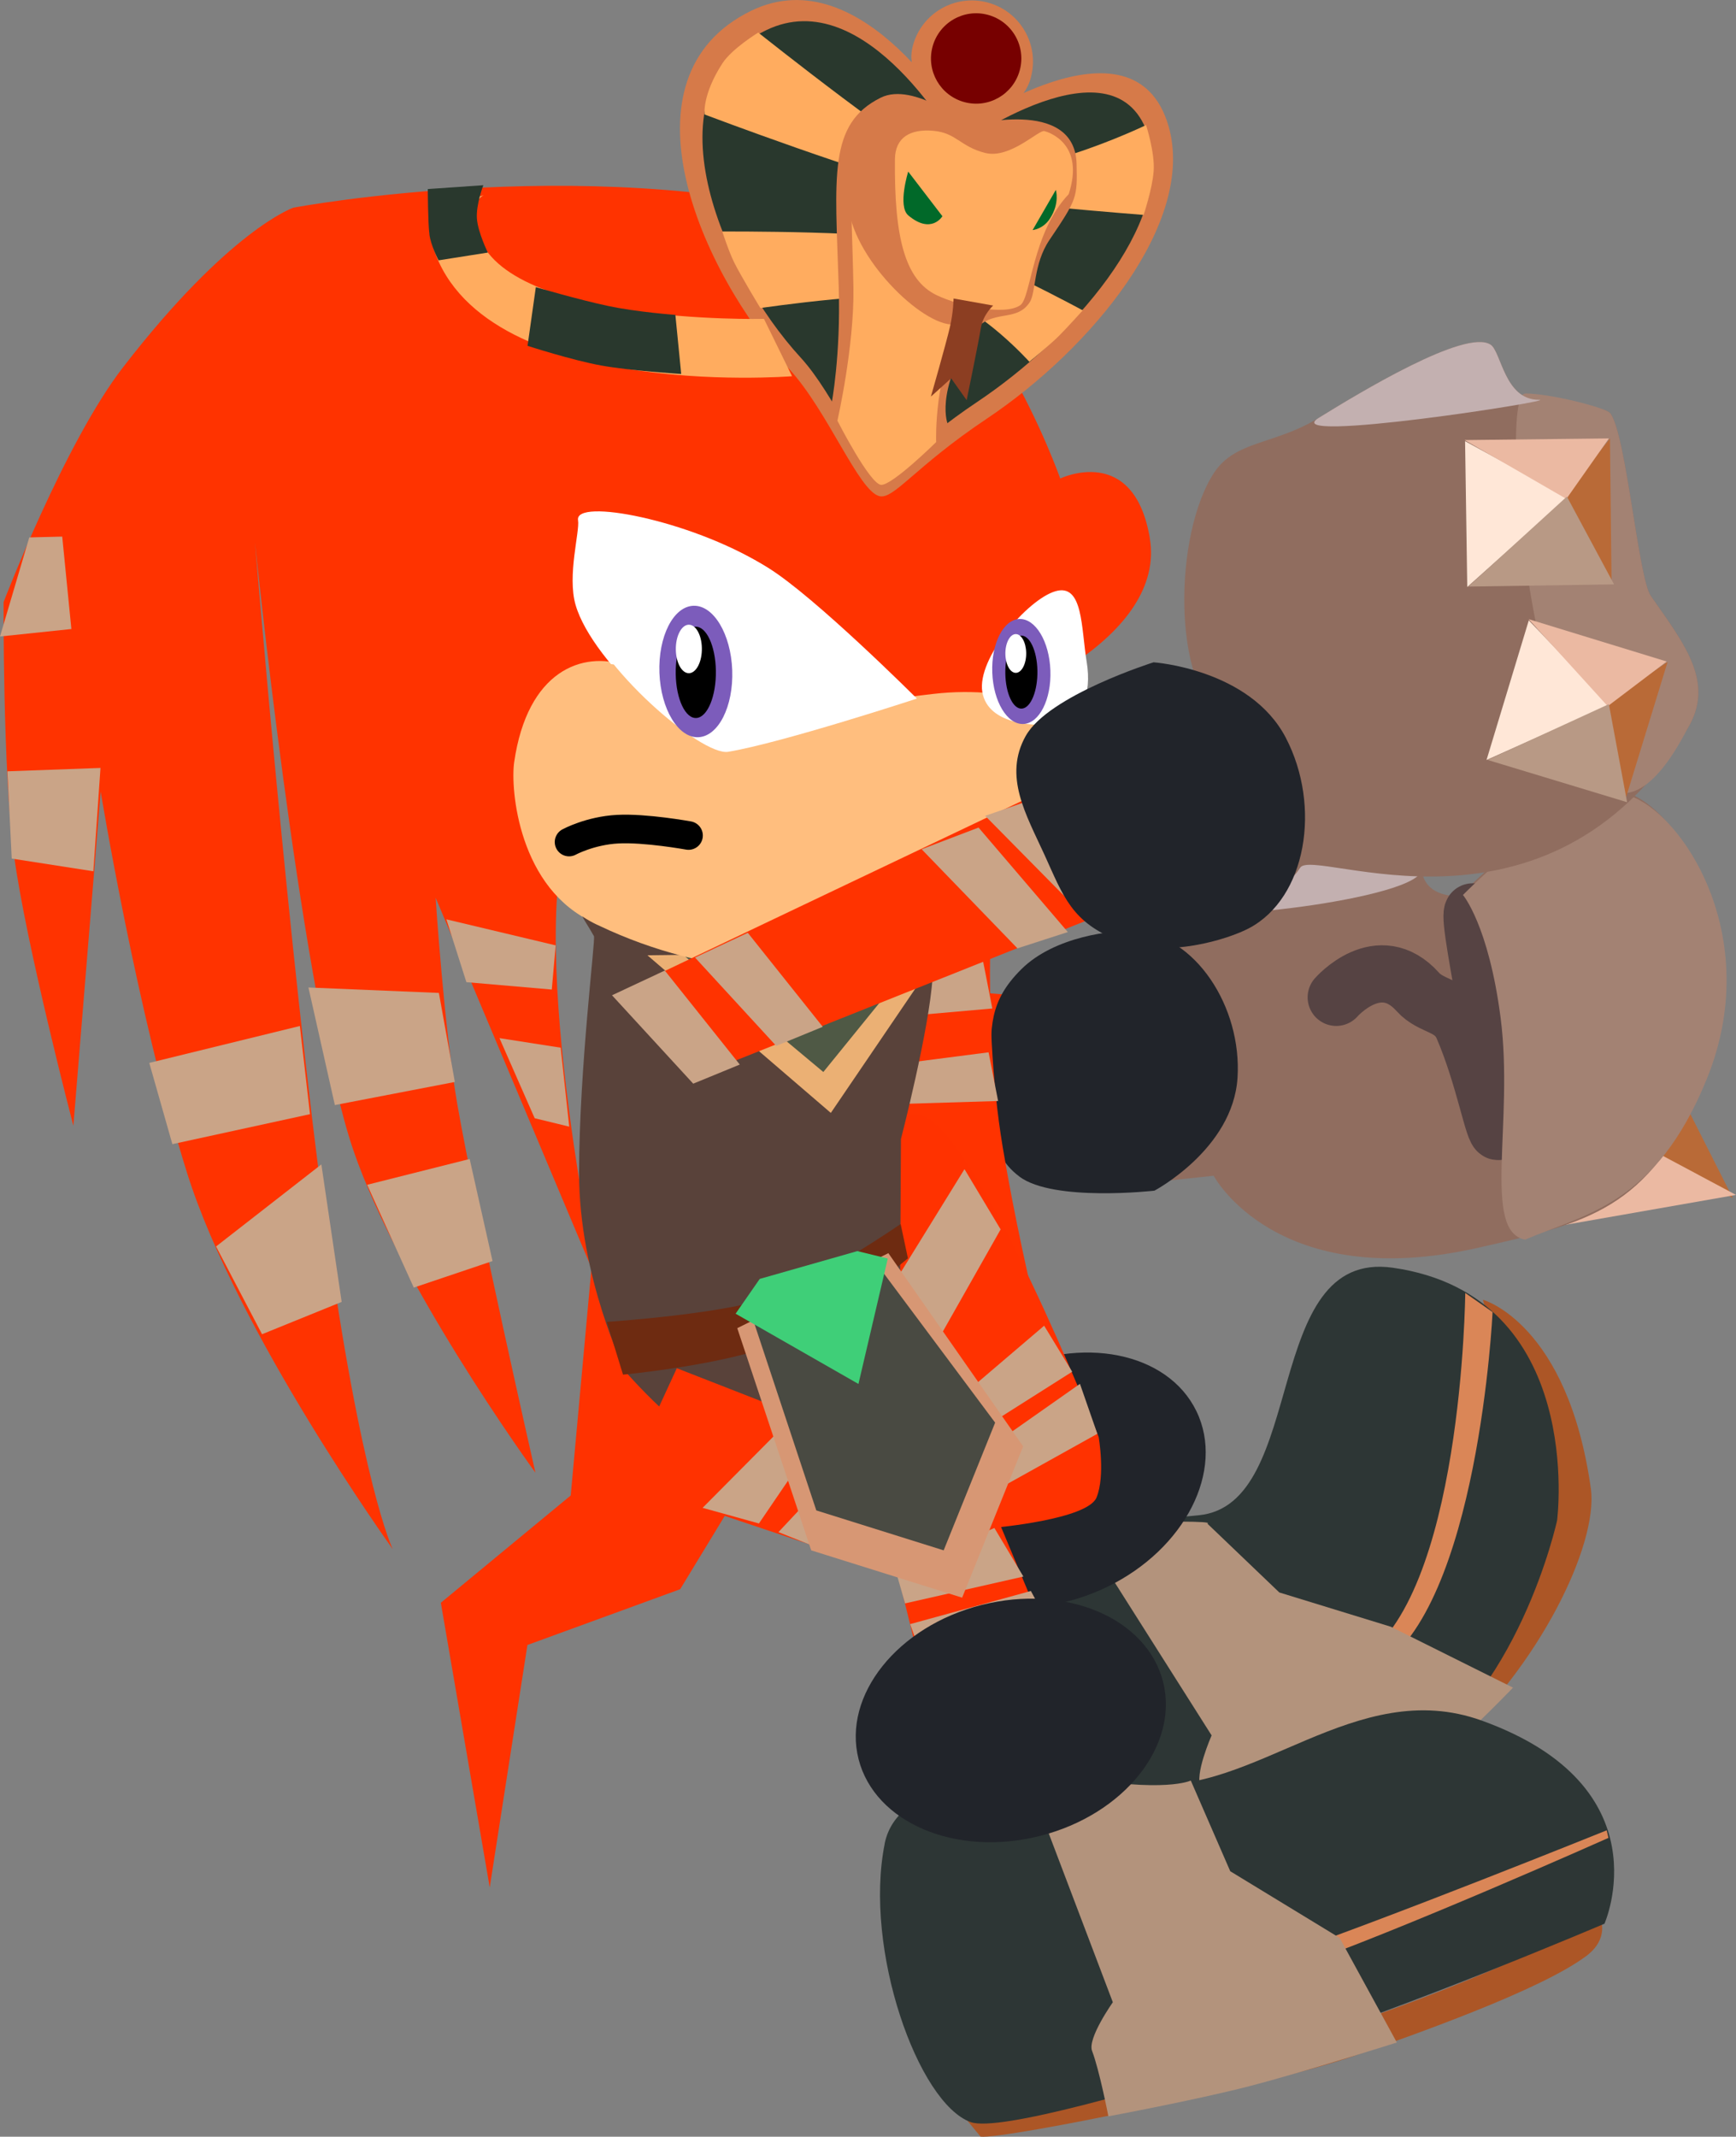 <svg version="1.1" xmlns="http://www.w3.org/2000/svg" xmlns:xlink="http://www.w3.org/1999/xlink" width="30.354" height="37.343" viewBox="0,0,30.354,37.343"><rect x="0" y="0" width="30.354" height="37.343" fill="#808080" stroke="none"/><g transform="translate(-227.162,-160.272)"><g data-paper-data="{&quot;isPaintingLayer&quot;:true}" fill-rule="nonzero" stroke-linejoin="miter" stroke-miterlimit="10" stroke-dasharray="" stroke-dashoffset="0" style="mix-blend-mode: normal"><g data-paper-data="{&quot;index&quot;:null}"><g><path d="M257.461,181.212l-1.395,-0.801l0.188,-1.586z" fill="#b96a37" stroke="none" stroke-width="0" stroke-linecap="butt"/><path d="M257.516,181.155l-3.009,0.527l1.495,-1.335z" fill="#ebb9a2" stroke="none" stroke-width="0" stroke-linecap="butt"/><path d="M238.984,177.184l7.629,0.623l0.16,2.246l-9.091,-1.323z" data-paper-data="{&quot;index&quot;:null}" fill="#ff3200" stroke="none" stroke-width="0" stroke-linecap="butt"/><path d="M248.384,180.82l-1.126,0.12c0,0 -0.773,-1.123 -0.906,-2.061c-0.134,-0.937 0.486,-1.966 0.486,-1.966c0,0 0.859,-0.439 1.113,-0.797c0.238,-0.336 0.199,-0.784 0.629,-1.317c0.635,-0.788 1.457,-1.605 3.027,-1.923c1.041,-0.211 0.294,1.535 0.409,2.581c0.058,0.531 0.671,0.472 0.671,0.472c0,0 1.869,-1.902 2.785,-1.828c0.916,0.074 2.559,2.516 1.439,5.149c-0.924,2.172 -1.999,2.394 -3.891,2.826c-3.538,0.807 -4.637,-1.255 -4.637,-1.255z" data-paper-data="{&quot;index&quot;:null}" fill="#906d5f" stroke="none" stroke-width="0" stroke-linecap="butt"/><path d="M252.912,176.209c-0.119,0.155 0.721,3.686 0.451,3.837c-0.082,0.046 -0.252,-0.968 -0.62,-1.819c-0.173,-0.401 -0.545,-0.345 -0.791,-0.62c-0.681,-0.76 -1.426,0.095 -1.426,0.095" data-paper-data="{&quot;index&quot;:null}" fill="none" stroke="#564343" stroke-width="1" stroke-linecap="round"/><path d="M252.017,175.456c0.058,0.531 -4.319,1.017 -4.066,0.66c0.238,-0.336 0.199,-0.784 0.629,-1.317c0.635,-0.788 1.457,-1.605 3.027,-1.923c1.041,-0.211 0.294,1.535 0.409,2.581z" data-paper-data="{&quot;index&quot;:null}" fill="#c3b0b0" stroke="none" stroke-width="0" stroke-linecap="butt"/><path d="M244.986,180.834c-0.598,-0.447 -0.509,-1.161 -0.502,-1.878c0.007,-0.717 -0.045,-1.17 0.538,-1.747c0.583,-0.577 1.615,-0.689 1.987,-0.665c1.046,0.067 1.871,1.319 1.791,2.565c-0.08,1.246 -1.453,1.972 -1.453,1.972c0,0 -1.763,0.201 -2.361,-0.246z" data-paper-data="{&quot;index&quot;:null}" fill="#21242a" stroke="none" stroke-width="0" stroke-linecap="butt"/><path d="M239.711,177.23l1.092,0.143l0.207,1.847l-1.526,-0.265z" fill="#caa487" stroke="none" stroke-width="NaN" stroke-linecap="butt"/><path d="M241.285,177.365l0.962,0.095l0.16,1.978l-0.633,-0.085z" fill="#caa487" stroke="none" stroke-width="0" stroke-linecap="butt"/><path d="M242.815,177.52l0.722,0.044l-0.059,1.971l-0.787,-0.068z" fill="#caa487" stroke="none" stroke-width="0" stroke-linecap="butt"/><path d="M243.756,177.571l0.698,0.109l-0.039,2.015l-0.524,-0.082z" fill="#caa487" stroke="none" stroke-width="0" stroke-linecap="butt"/></g><path d="M252.742,175.913c0,0 1.807,-1.834 2.723,-1.775c0.917,0.06 2.619,2.344 1.539,4.994c-0.891,2.186 -2.1,2.346 -3.176,2.805c-0.757,-0.145 -0.192,-2.059 -0.428,-3.878c-0.21,-1.622 -0.659,-2.147 -0.659,-2.147z" data-paper-data="{&quot;index&quot;:null}" fill="#a38273" stroke="none" stroke-width="0" stroke-linecap="butt"/></g><path d="M246.208,193.603c-0.418,0.035 3.269,-1.303 5.922,-2.815c2.654,-1.513 0.961,-7.801 0.961,-7.801c0,0 1.487,0.409 1.889,3.315c0.121,0.968 -0.894,3.086 -2.501,4.514c-1.607,1.428 -5.561,2.99 -5.979,3.024z" data-paper-data="{&quot;index&quot;:null}" fill="#ac5626" stroke="none" stroke-width="0" stroke-linecap="butt"/><path d="M243.883,188.687c-0.005,-1.204 1.943,-1.72 4.235,-1.933c1.925,-0.18 1.085,-4.658 3.399,-4.326c3.381,0.485 2.871,4.415 2.871,4.415c0,0 -0.678,3.143 -2.784,4.308c-2.106,1.165 -4.76,2.546 -5.271,2.473c-0.967,-0.139 -2.441,-3.052 -2.45,-4.938z" fill="#2d3635" stroke="none" stroke-width="0" stroke-linecap="butt"/><path d="M251.23,189.432c-1.827,1.083 -2.159,0.945 -0.318,-0.137c1.824,-1.072 1.87,-6.426 1.87,-6.426l0.478,0.334c0,0 -0.245,5.171 -2.03,6.229z" fill="#da8657" stroke="none" stroke-width="0" stroke-linecap="butt"/><path d="M249.531,188.103l1.95,0.599l2.136,1.064c0,0 -1.595,1.676 -2.477,2.107c-0.882,0.431 -2.311,1.064 -2.311,1.064c0,0 -0.473,-1.125 -0.667,-1.431c-0.126,-0.199 0.185,-0.905 0.185,-0.905l-2.273,-3.586c0,0 0.271,-0.125 0.777,-0.137c1.658,-0.039 1.421,0.021 1.421,0.021z" fill="#b3937c" stroke="none" stroke-width="0" stroke-linecap="butt"/><path d="M243.139,187.331c-0.501,-1.035 0.199,-2.41 1.564,-3.071c1.365,-0.661 2.878,-0.359 3.379,0.676c0.501,1.035 -0.199,2.41 -1.564,3.071c-1.365,0.661 -2.878,0.359 -3.379,-0.676z" data-paper-data="{&quot;index&quot;:null}" fill="#21242a" stroke="none" stroke-width="0" stroke-linecap="butt"/><path d="M239.055,188.046l-2.671,0.975l-0.659,4.237l-0.855,-4.975l2.271,-1.875l0.446,-4.882l2.369,1.204l1.944,0.638z" fill="#ff3200" stroke="none" stroke-width="0" stroke-linecap="butt"/><g><path d="M242.156,176.329l2.399,-1.029c0,0 -0.261,2.617 0.139,5.018c0.4,2.401 1.11,4.938 1.11,4.938c0,0 -2.213,-1.67 -2.904,-4.393c-0.441,-1.738 -0.744,-4.533 -0.744,-4.533z" data-paper-data="{&quot;index&quot;:null}" fill="#ff3300" stroke="none" stroke-width="0" stroke-linecap="butt"/><path d="M247.267,169.684c0.279,1.674 -2.326,3.01 -4.44,3.363c-0.022,0.004 -3.912,-1.915 -5.601,1.394c-0.968,1.896 0.399,8.28 0.399,8.28l-2.846,-6.759c0,0 0.149,2.284 0.379,3.608c0.321,1.848 1.366,6.44 1.366,6.44c0,0 -2.538,-3.48 -3.264,-5.886c-0.879,-2.915 -1.64,-10.375 -1.64,-10.375c0,0 0.598,7.259 1.23,11.875c0.632,4.616 1.179,5.722 1.179,5.722c0,0 -2.721,-3.786 -3.597,-6.578c-0.876,-2.791 -1.51,-6.664 -1.51,-6.664l-0.477,5.842c0,0 -0.831,-3.174 -1.039,-4.735c-0.198,-1.486 -0.181,-4.418 -0.181,-4.418c0,0 1.063,-2.775 2.086,-4.099c1.863,-2.412 2.979,-2.792 2.979,-2.792c0,0 5.495,-1.039 9.967,0.306c2.113,0.636 3.443,4.427 3.443,4.427c0,0 1.29,-0.624 1.568,1.05z" data-paper-data="{&quot;index&quot;:null}" fill="#ff3300" stroke="none" stroke-width="0" stroke-linecap="butt"/><path d="M248.073,174.356c0,0 0.779,0.812 -4.325,2.448c-2.092,0.67 -4.345,0.474 -6.178,-0.396c-1.343,-0.587 -1.485,-2.349 -1.418,-2.813c0.231,-1.604 1.196,-1.952 1.948,-1.694c0.888,0.305 1.561,1.398 1.561,1.398c0,0 1.018,-0.579 3.822,-0.9c2.867,-0.329 4.591,1.958 4.591,1.958z" data-paper-data="{&quot;index&quot;:null}" fill="#ffbe7e" stroke="none" stroke-width="0" stroke-linecap="butt"/><path d="M249.099,174.654c0.05,0.299 -1.761,0.323 -1.761,0.323c0,0 -0.436,-0.493 -0.365,-0.788c0.07,-0.295 0.679,-0.494 0.679,-0.494c0,0 1.398,0.66 1.448,0.959z" data-paper-data="{&quot;index&quot;:null}" fill="#030000" stroke="none" stroke-width="0" stroke-linecap="butt"/><path d="M237.026,174.938c0,0 0.365,-0.199 0.85,-0.225c0.485,-0.026 1.239,0.111 1.239,0.111" data-paper-data="{&quot;index&quot;:null}" fill="none" stroke="#000000" stroke-width="0.5" stroke-linecap="round"/><path d="M243.108,172.432c0,0 -2.356,0.773 -3.299,0.93c-0.465,0.077 -2.283,-1.482 -2.583,-2.518c-0.149,-0.517 0.076,-1.28 0.043,-1.48c-0.066,-0.393 1.957,-0.004 3.233,0.779c0.816,0.5 2.606,2.288 2.606,2.288z" data-paper-data="{&quot;index&quot;:null}" fill="#ffffff" stroke="none" stroke-width="0" stroke-linecap="butt"/><g data-paper-data="{&quot;index&quot;:null}" fill="none" stroke="none" stroke-width="1" stroke-linecap="butt" font-family="sans-serif" font-weight="normal" font-size="12" text-anchor="start"/><path d="M242.343,178.934l2.104,-0.271l0.167,0.851l-1.992,0.06z" fill="#caa487" stroke="none" stroke-width="NaN" stroke-linecap="butt"/><path d="M242.364,178.086l-0.14,-0.747l2.122,-0.293l0.167,0.851z" fill="#caa487" stroke="none" stroke-width="0" stroke-linecap="butt"/><path d="M236.511,179.815l-0.616,-1.4l1.07,0.167l0.15,1.38z" fill="#caa487" stroke="none" stroke-width="0" stroke-linecap="butt"/><path d="M235.317,177.437l-0.35,-1.098l1.911,0.455l-0.068,0.772z" fill="#caa487" stroke="none" stroke-width="0" stroke-linecap="butt"/><path d="M234.397,182.775l-0.815,-1.797l1.792,-0.451l0.4,1.784z" fill="#caa487" stroke="none" stroke-width="0" stroke-linecap="butt"/><path d="M233.017,179.585l-0.462,-2.055l2.281,0.095l0.279,1.556z" fill="#caa487" stroke="none" stroke-width="0" stroke-linecap="butt"/><path d="M230.176,180.268l-0.404,-1.42l2.633,-0.645l0.177,1.541z" fill="#caa487" stroke="none" stroke-width="0" stroke-linecap="butt"/><path d="M231.744,183.59l-0.804,-1.534l1.841,-1.434l0.355,2.403z" fill="#caa487" stroke="none" stroke-width="0" stroke-linecap="butt"/><path d="M227.367,175.277l-0.075,-1.525l1.627,-0.059l-0.125,1.806z" fill="#caa487" stroke="none" stroke-width="0" stroke-linecap="butt"/><path d="M227.162,171.396l0.512,-1.732l0.576,-0.014l0.16,1.615z" fill="#caa487" stroke="none" stroke-width="0" stroke-linecap="butt"/></g><path d="M241.93,185.888l-1.289,-1.985c0,0 1.718,-4.381 2.606,-4.152c1.007,0.261 3.125,5.634 3.125,5.634c0,0 0.119,0.676 -0.037,1.058c-0.156,0.383 -1.774,0.527 -1.774,0.527c0,0 -1.148,-2.428 -1.717,-2.66c-0.634,-0.259 -0.914,1.577 -0.914,1.577z" fill="#ff3200" stroke="none" stroke-width="0" stroke-linecap="butt"/><path d="M242.764,184.138c0,0 -0.336,-0.001 -0.477,0.159c-0.141,0.16 -0.27,0.688 -0.27,0.688l-0.793,-2.611l0.398,-0.822z" fill="#caa487" stroke="none" stroke-width="0" stroke-linecap="butt"/><path d="M243.079,184.547l-0.842,-0.947l1.789,-2.895l0.632,1.053z" fill="#caa487" stroke="none" stroke-width="0" stroke-linecap="butt"/><path d="M244.346,186.445l-0.363,-0.54l2.062,-1.448l0.304,0.873z" fill="#caa487" stroke="none" stroke-width="0" stroke-linecap="butt"/><path d="M243.808,185.576l-0.296,-0.509l1.907,-1.626l0.49,0.804z" fill="#caa487" stroke="none" stroke-width="0" stroke-linecap="butt"/><path d="M242.915,180.181l-0.024,4.209c0,0 -1.544,1.528 -2.475,1.499c-0.931,-0.029 -2.319,-1.648 -2.319,-1.648c0,0 -0.813,-1.65 -0.81,-3.475c0.003,-1.825 0.29,-4.08 0.26,-4.133c-0.34,-0.608 -0.38,-0.327 0.676,-0.729c2.191,-0.833 4.552,-0.463 5.001,-0.672c0.665,-0.309 0.301,1.203 0.244,2.118c-0.057,0.915 -0.553,2.829 -0.553,2.829z" data-paper-data="{&quot;index&quot;:null}" fill="#59423a" stroke="none" stroke-width="0" stroke-linecap="butt"/><g stroke="none" stroke-width="0" stroke-linecap="butt"><path d="M238.482,176.967l5.125,-0.065l-1.918,2.82z" fill="#ebb074"/><path d="M241.558,179.007l-2.43,-2.03l4.079,-0.001z" fill="#4f5945"/><path d="M239.771,177.004l3.055,-0.082l-1.214,1.251z" fill="#ebb074"/></g><path d="M248.159,174.406c0,0 0.779,0.812 -4.325,2.448c-2.092,0.67 -4.345,0.474 -6.178,-0.396c-1.343,-0.587 -1.485,-2.349 -1.418,-2.813c0.231,-1.604 1.196,-1.952 1.948,-1.694c0.888,0.305 1.561,1.398 1.561,1.398c0,0 1.018,-0.579 3.822,-0.9c2.867,-0.329 4.591,1.958 4.591,1.958z" data-paper-data="{&quot;index&quot;:null}" fill="#ffbe7e" stroke="none" stroke-width="0" stroke-linecap="butt"/><path d="M249.184,174.703c0.05,0.299 -1.761,0.323 -1.761,0.323c0,0 -0.436,-0.493 -0.365,-0.788c0.07,-0.295 0.679,-0.494 0.679,-0.494c0,0 1.398,0.66 1.448,0.959z" data-paper-data="{&quot;index&quot;:null}" fill="#030000" stroke="none" stroke-width="0" stroke-linecap="butt"/><path d="M249.237,168.342z" data-paper-data="{&quot;index&quot;:null}" fill="#030000" stroke="none" stroke-width="0" stroke-linecap="butt"/><path d="M237.112,174.988c0,0 0.365,-0.199 0.85,-0.225c0.485,-0.026 1.239,0.111 1.239,0.111" data-paper-data="{&quot;index&quot;:null}" fill="none" stroke="#000000" stroke-width="0.5" stroke-linecap="round"/><path d="M243.193,172.481c0,0 -2.356,0.773 -3.299,0.93c-0.465,0.077 -2.283,-1.482 -2.583,-2.518c-0.149,-0.517 0.076,-1.28 0.043,-1.48c-0.066,-0.393 1.957,-0.004 3.233,0.779c0.816,0.5 2.606,2.288 2.606,2.288z" data-paper-data="{&quot;index&quot;:null}" fill="#ffffff" stroke="none" stroke-width="0" stroke-linecap="butt"/><path d="M246.162,171.834c0.098,0.587 -0.101,1.019 -0.48,1.082c-0.379,0.063 -1.246,0.037 -1.344,-0.55c-0.098,-0.587 0.791,-1.619 1.278,-1.761c0.487,-0.142 0.449,0.642 0.546,1.23z" data-paper-data="{&quot;index&quot;:null}" fill="#ffffff" stroke="none" stroke-width="0" stroke-linecap="butt"/><path d="M242.858,187.779l-4.78,-1.603l0.918,-1.992l5.389,2.104l1.345,3.215c0,0 -0.312,0.775 -0.75,0.965c-0.438,0.189 -1.461,-0.009 -1.461,-0.009z" fill="#ff3200" stroke="none" stroke-width="NaN" stroke-linecap="butt"/><g stroke="none" stroke-width="0" stroke-linecap="butt"><path d="M238.169,177.535l8.589,-4.088c0,0 0.901,0.248 1.167,0.972c0.342,0.933 -0.181,1.31 -0.181,1.31l-8.489,3.384z" fill="#ff3300"/><path d="M237.863,177.666l0.923,-0.432l1.311,1.643l-0.814,0.334z" fill="#caa487"/><path d="M239.314,177.006l0.923,-0.432l1.311,1.643l-0.814,0.334z" fill="#caa487"/><path d="M243.277,175.114l0.995,-0.379l1.561,1.826l-0.881,0.285z" fill="#caa487"/><path d="M244.388,174.53l1.028,-0.356l1.675,1.909l-0.911,0.263z" fill="#caa487"/></g><g stroke="none" stroke-width="0" stroke-linecap="butt"><path d="M248.394,168.529c0.371,-0.561 1.067,-0.486 1.827,-0.954c0.694,-0.428 2.569,-1.568 3.006,-1.279c0.186,0.123 0.243,0.966 0.843,0.963c0.419,-0.002 1.164,0.134 1.244,0.232c0.279,0.339 0.492,2.88 0.713,3.197c0.586,0.84 1.135,1.517 0.635,2.329c-2.458,3.993 -6.522,2.048 -6.766,2.419c-0.71,1.074 -0.413,-1.98 -1.329,-2.585c-0.916,-0.605 -0.884,-3.247 -0.174,-4.321z" data-paper-data="{&quot;index&quot;:null}" fill="#906d5f"/><path d="M245.098,173.132c0.396,-0.707 2.234,-1.285 2.234,-1.285c0,0 1.683,0.115 2.311,1.316c0.628,1.201 0.362,2.806 -0.647,3.334c-0.358,0.188 -1.432,0.532 -2.265,0.216c-0.833,-0.315 -0.981,-0.789 -1.304,-1.497c-0.323,-0.708 -0.726,-1.378 -0.329,-2.085z" data-paper-data="{&quot;index&quot;:null}" fill="#21242a"/><path d="M253.83,167.149c0.419,-0.002 1.403,0.244 1.484,0.342c0.279,0.339 0.492,2.88 0.713,3.197c0.586,0.84 1.135,1.517 0.635,2.329c-2.324,4.46 -3.432,-5.865 -2.832,-5.867z" data-paper-data="{&quot;index&quot;:null}" fill="#a38273"/><g data-paper-data="{&quot;index&quot;:null}"><path d="M255.34,170.46l-0.815,-1.53l0.787,-0.994z" fill="#b96a37"/><path d="M254.571,168.962l-1.754,1.569l-0.038,-2.549z" fill="#ffe7d7"/><path d="M254.55,168.991l-1.78,-1.028l2.524,-0.029z" fill="#ebb9a2"/><path d="M254.559,168.95l0.825,1.535l-2.549,0.038z" fill="#b89985"/></g><g data-paper-data="{&quot;index&quot;:null}"><path d="M255.579,174.253l-0.311,-1.705l1.052,-0.708z" fill="#b96a37"/><path d="M255.302,172.593l-2.148,0.961l0.739,-2.44z" fill="#ffe7d7"/><path d="M255.273,172.614l-1.383,-1.521l2.414,0.74z" fill="#ebb9a2"/><path d="M255.293,172.578l0.319,1.714l-2.44,-0.739z" fill="#b89985"/></g><path d="M250.22,167.575c0.694,-0.428 2.569,-1.568 3.006,-1.279c0.186,0.123 0.243,0.966 0.843,0.963c0.419,-0.002 -4.609,0.784 -3.849,0.316z" data-paper-data="{&quot;index&quot;:null}" fill="#c3b0b0"/></g><g data-paper-data="{&quot;index&quot;:null}" stroke="none" stroke-width="0" stroke-linecap="butt"><path d="M239.371,173.156c-0.351,0.013 -0.655,-0.49 -0.679,-1.125c-0.023,-0.634 0.242,-1.159 0.594,-1.172c0.351,-0.013 0.655,0.49 0.679,1.125c0.023,0.634 -0.242,1.159 -0.594,1.172z" fill="#7c5cbb"/><path d="M239.341,172.82c-0.194,0.016 -0.357,-0.328 -0.364,-0.768c-0.007,-0.441 0.144,-0.811 0.338,-0.827c0.194,-0.016 0.357,0.328 0.364,0.768c0.007,0.441 -0.144,0.811 -0.338,0.827z" fill="#000000"/><path d="M239.215,172.037c-0.126,0.009 -0.232,-0.174 -0.236,-0.408c-0.005,-0.234 0.094,-0.43 0.219,-0.439c0.126,-0.009 0.232,0.174 0.236,0.408c0.005,0.234 -0.094,0.43 -0.219,0.439z" fill="#ffffff"/></g><path d="M243.295,189.269l-0.219,-0.613l2.111,-0.579l0.324,0.603z" fill="#caa487" stroke="none" stroke-width="0" stroke-linecap="butt"/><path d="M242.987,188.294l-0.162,-0.566l1.724,-0.752l0.507,0.849z" fill="#caa487" stroke="none" stroke-width="0" stroke-linecap="butt"/><g data-paper-data="{&quot;index&quot;:null}" stroke="none" stroke-width="0" stroke-linecap="butt"><path d="M245.054,172.925c-0.281,0.01 -0.524,-0.392 -0.542,-0.899c-0.019,-0.507 0.194,-0.926 0.474,-0.936c0.281,-0.01 0.524,0.392 0.542,0.899c0.019,0.507 -0.194,0.926 -0.474,0.936z" fill="#7c5cbb"/><path d="M245.031,172.656c-0.155,0.013 -0.285,-0.262 -0.291,-0.614c-0.006,-0.352 0.115,-0.648 0.27,-0.661c0.155,-0.013 0.285,0.262 0.291,0.614c0.006,0.352 -0.115,0.648 -0.27,0.661z" fill="#000000"/><path d="M244.93,172.031c-0.101,0.007 -0.185,-0.139 -0.189,-0.326c-0.004,-0.187 0.075,-0.344 0.175,-0.351c0.101,-0.007 0.185,0.139 0.189,0.326c0.004,0.187 -0.075,0.344 -0.175,0.351z" fill="#ffffff"/></g><g stroke="none" stroke-width="0" stroke-linecap="butt"><path d="M244.067,197.323c-0.416,-0.05 3.464,-0.619 6.367,-1.568c2.903,-0.949 4.712,-1.947 4.712,-1.947c0,0 0.158,0.343 -0.246,0.647c-0.807,0.607 -3.072,1.396 -4.037,1.738c-1.449,0.513 -6.14,1.47 -6.556,1.42z" data-paper-data="{&quot;index&quot;:null}" fill="#ac5626"/><path d="M242.63,192.494c0.237,-1.18 2.249,-1.294 4.537,-1.043c1.922,0.211 3.7,-1.901 5.9,-1.11c3.214,1.155 2.149,3.551 2.149,3.551c0,0 -3.466,1.476 -5.763,2.195c-2.297,0.719 -4.833,1.447 -5.319,1.272c-0.919,-0.33 -1.874,-3.016 -1.503,-4.865z" fill="#2d3635"/><path d="M249.678,194.7c-2.007,0.694 -2.305,0.492 -0.284,-0.198c2.002,-0.684 5.861,-2.242 5.861,-2.242l0.031,0.132c0,0 -3.647,1.629 -5.608,2.307z" fill="#da8657"/><path d="M248.673,192.975l1.913,1.165l1,1.828c0,0 -1.627,0.517 -2.577,0.763c-0.95,0.245 -2.467,0.527 -2.467,0.527c0,0 -0.156,-0.805 -0.285,-1.143c-0.084,-0.221 0.363,-0.85 0.363,-0.85l-1.507,-3.969c0,0 0.291,-0.068 0.789,0.022c1.632,0.295 2.081,0.072 2.081,0.072z" fill="#b3937c"/><path d="M242.174,191.016c-0.283,-1.114 0.679,-2.321 2.149,-2.694c1.47,-0.374 2.891,0.227 3.175,1.341c0.283,1.114 -0.679,2.321 -2.149,2.694c-1.47,0.374 -2.891,-0.227 -3.175,-1.341z" data-paper-data="{&quot;index&quot;:null}" fill="#21242a"/></g><path d="M240.432,186.897l-0.985,-0.273l1.639,-1.65l0.546,0.16z" fill="#caa487" stroke="none" stroke-width="0" stroke-linecap="butt"/><path d="M241.85,187.477l-1.077,-0.429l1.515,-1.614l0.812,0.275z" fill="#caa487" stroke="none" stroke-width="0" stroke-linecap="butt"/><path d="M238.055,184.295l-0.283,-0.921c0,0 2.175,-0.141 2.996,-0.473c0.822,-0.333 2.142,-1.237 2.142,-1.237l0.127,0.599c0,0 -1.263,1.079 -2.229,1.473c-0.965,0.394 -2.753,0.56 -2.753,0.56z" data-paper-data="{&quot;index&quot;:null}" fill="#6e2b11" stroke="none" stroke-width="0" stroke-linecap="butt"/><path d="M243.985,188.194l-2.639,-0.827l-1.293,-3.883l2.642,-1.311l2.357,3.377z" fill="#d79774" stroke="none" stroke-width="0" stroke-linecap="butt"/><path d="M243.662,187.367l-2.227,-0.698l-1.141,-3.44l2.193,-0.874l2.075,2.78z" fill="#494a42" stroke="none" stroke-width="0" stroke-linecap="butt"/><path d="M240.024,183.231l0.422,-0.608l1.707,-0.486l0.532,0.13l-0.513,2.192z" fill="#3fcf78" stroke="none" stroke-width="0" stroke-linecap="butt"/><g stroke="none" stroke-width="0" stroke-linecap="butt"><g><path d="M247.595,162.48c0.48,1.675 -1.353,3.89 -3.177,5.108c-1.27,0.849 -1.63,1.423 -1.884,1.354c-0.361,-0.098 -0.901,-1.489 -1.568,-2.215c-1.566,-1.705 -3.043,-5.107 -0.673,-6.265c1.967,-0.961 3.677,2.047 3.677,2.047c0,0 3.021,-2.133 3.625,-0.029z" fill="#d67a49"/><path d="M245.188,161.625c-0.084,0.316 -0.327,0.517 -0.601,0.646c-0.221,0.104 -0.737,0.361 -0.737,0.361c0,0 -0.323,-0.575 -0.461,-0.75c-0.202,-0.256 -0.356,-0.471 -0.266,-0.81c0.152,-0.57 0.738,-0.909 1.308,-0.756c0.57,0.152 0.909,0.738 0.756,1.308z" fill="#d67a49"/><path d="M244.026,162.057c-0.422,-0.113 -0.672,-0.546 -0.559,-0.967c0.113,-0.422 0.546,-0.672 0.967,-0.559c0.422,0.113 0.672,0.546 0.559,0.967c-0.113,0.422 -0.546,0.672 -0.967,0.559z" fill="#770000"/><path d="M247.252,162.689c0.43,1.499 -1.368,3.514 -3,4.605c-1.137,0.76 -1.46,1.274 -1.686,1.212c-0.323,-0.088 -0.807,-1.333 -1.403,-1.983c-1.401,-1.526 -2.731,-4.685 -0.609,-5.721c1.761,-0.86 3.35,2.035 3.35,2.035c0,0 2.809,-2.032 3.349,-0.148z" fill="#29382d"/><path d="M247.158,164.028c0,0 -2.853,-0.223 -3.482,-0.366c-1.303,-0.296 -4.194,-1.389 -4.194,-1.389c0,0 -0.047,-0.339 0.31,-0.892c0.166,-0.258 0.628,-0.54 0.628,-0.54c0,0 2.81,2.238 3.339,2.38c1.202,0.321 3.442,-0.763 3.442,-0.763c0,0 0.156,0.481 0.133,0.801c-0.023,0.319 -0.176,0.769 -0.176,0.769z" fill="#ffac5f"/><path d="M245.16,166.594c0,0 -0.86,-0.954 -1.56,-1.112c-0.781,-0.176 -3.143,0.174 -3.143,0.174c0,0 -0.342,-0.563 -0.459,-0.8c-0.092,-0.185 -0.207,-0.538 -0.207,-0.538c0,0 2.886,-0.017 3.697,0.2c0.868,0.232 2.606,1.178 2.606,1.178c0,0 -0.27,0.301 -0.42,0.45c-0.153,0.152 -0.513,0.448 -0.513,0.448z" fill="#ffac5f"/><path d="M243.734,167.688c0,0 -0.972,0.885 -1.225,0.888c-0.241,0.003 -0.808,-1.242 -0.808,-1.242c0,0 0.164,-0.846 0.126,-2.048c-0.061,-1.938 -0.191,-2.847 0.735,-3.307c0.579,-0.287 1.54,0.491 1.54,0.491c0,0 1.855,-0.514 1.884,0.666c0.014,0.592 0.01,0.613 -0.475,1.331c-0.285,0.422 -0.232,0.92 -0.346,1.09c-0.245,0.366 -0.658,0.092 -0.985,0.518c-0.681,1.067 -0.446,1.611 -0.446,1.611z" fill="#d67a49"/><path d="M244.043,165.827c-0.565,0.919 -0.512,2.171 -0.512,2.171c0,0 -0.752,0.742 -0.957,0.748c-0.195,0.006 -0.77,-1.122 -0.77,-1.122c0,0 0.295,-1.291 0.28,-2.316c-0.024,-1.653 -0.203,-2.677 0.552,-3.082c0.472,-0.252 1.291,0.491 1.291,0.491c0,0 1.696,-0.497 1.662,0.048c-0.029,0.462 -0.759,1.783 -1.545,3.063z" fill="#ffac5f"/><path d="M244.043,165.827c-0.288,0.47 -1.574,-0.569 -1.951,-1.562c-0.361,-0.951 0.13,-1.916 0.5,-2.114c0.472,-0.252 1.378,0.515 1.378,0.515c0,0 1.652,-0.446 1.618,0.098c-0.029,0.462 -0.759,1.783 -1.545,3.063z" fill="#d67a49"/><path d="M245.003,165.605c-0.271,0.189 -1.063,0.017 -1.463,-0.174c-0.553,-0.264 -0.744,-1.003 -0.73,-2.377c0.004,-0.377 0.264,-0.533 0.673,-0.496c0.404,0.037 0.469,0.278 0.906,0.387c0.433,0.109 0.935,-0.408 1.034,-0.382c0.09,0.024 0.71,0.228 0.425,1.103c-0.638,0.667 -0.659,1.809 -0.845,1.939z" fill="#ffac5f"/><path d="M243.793,166.884l-0.354,0.319c0,0 0.263,-0.917 0.332,-1.214c0.063,-0.271 0.064,-0.5 0.064,-0.5l0.692,0.123c0,0 -0.174,0.158 -0.212,0.382c-0.053,0.313 -0.251,1.272 -0.251,1.272z" fill="#8c3e22"/><path d="M243.64,164.051c0,0 -0.193,0.325 -0.596,-0.014c-0.191,-0.161 -0.002,-0.766 -0.002,-0.766l0.598,0.78z" fill="#016929"/><path d="M245.217,164.293l0.406,-0.702c0,0 0.075,0.227 -0.103,0.502c-0.12,0.185 -0.303,0.2 -0.303,0.2z" fill="#016929"/></g><path d="M241.012,166.847c0,0 -5.75,0.463 -6.341,-2.503c-0.038,-0.501 0.217,-0.471 0.217,-0.471l0.736,-0.189c0,0 -0.234,0.062 -0.126,0.585c0.346,1.687 5.022,1.576 5.022,1.576l0.492,1.003z" fill="#ffac5f"/><path d="M239.073,166.808c0,0 -0.894,-0.056 -1.404,-0.149c-0.51,-0.093 -1.283,-0.343 -1.283,-0.343l0.145,-1.026c0,0 0.752,0.221 1.263,0.329c0.511,0.108 1.177,0.156 1.177,0.156l0.102,1.033z" fill="#29382d"/><path d="M234.83,164.822c0,0 -0.138,-0.26 -0.161,-0.463c-0.024,-0.203 -0.027,-0.783 -0.027,-0.783l0.971,-0.067c0,0 -0.131,0.344 -0.112,0.586c0.019,0.242 0.191,0.591 0.191,0.591z" fill="#29382d"/></g></g></g></svg>